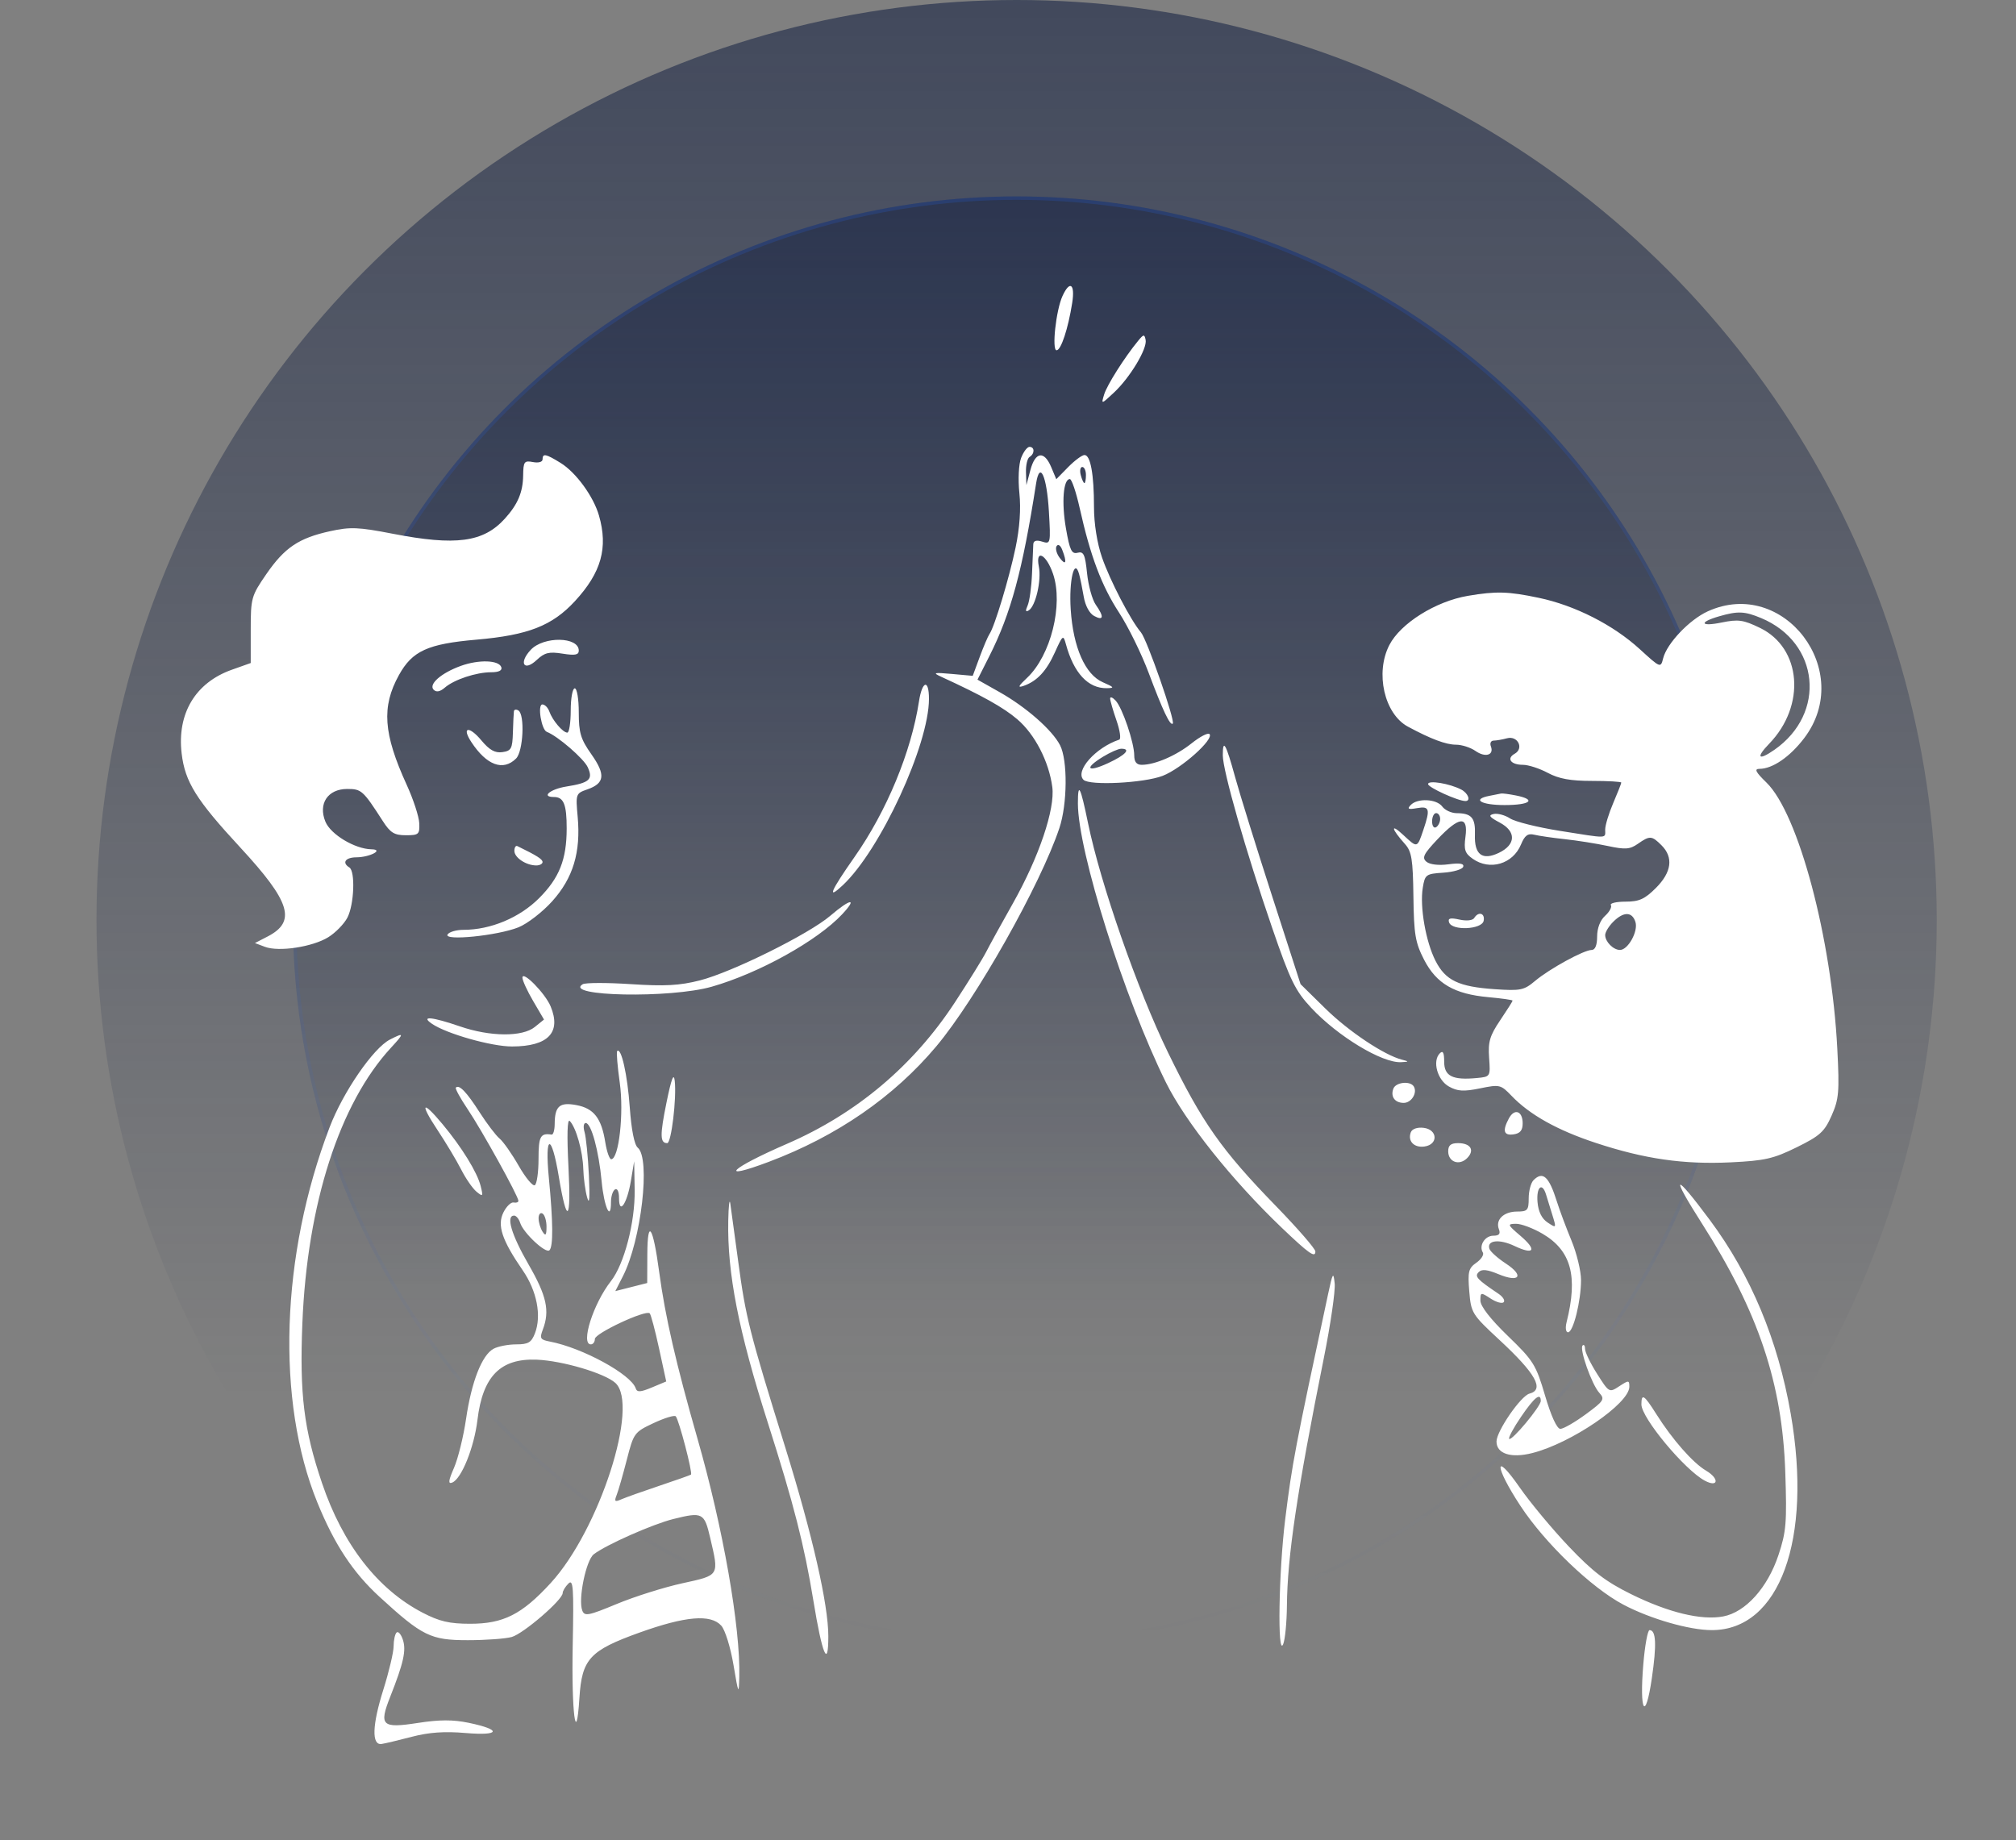 <svg width="585" height="534" viewBox="0 0 585 534" fill="none" xmlns="http://www.w3.org/2000/svg">
<rect x="0" y="0" width="585" height="534" fill="#808080" stroke="none"/>
<circle cx="295" cy="267" r="267" fill="url(#paint0_linear_3195_64685)"/>
<circle cx="295" cy="267" r="210" fill="url(#paint1_linear_3195_64685)"/>
<circle cx="295" cy="267" r="209.5" stroke="url(#paint2_linear_3195_64685)" stroke-opacity="0.2"/>
<path fill-rule="evenodd" clip-rule="evenodd" d="M308.302 85.93C306.421 90.055 305.163 101.654 306.595 101.654C307.881 101.654 309.948 95.392 311.127 87.93C312.007 82.364 310.433 81.251 308.302 85.93ZM330.269 98.897C326.289 103.744 321.219 111.756 320.392 114.502C319.519 117.396 319.544 117.391 323.258 113.918C327.919 109.559 332.949 101.186 332.437 98.637C332.096 96.937 331.854 96.966 330.269 98.897ZM296.306 132.898C295.598 134.741 295.385 139.096 295.804 143.118C296.281 147.676 295.896 153.187 294.706 158.886C292.84 167.818 288.595 181.889 287.13 183.998C286.684 184.64 285.408 187.634 284.293 190.651L282.268 196.134L276.208 195.586C270.973 195.113 270.546 195.222 273.069 196.38C285.036 201.873 291.193 205.315 295.222 208.764C300.29 213.102 304.368 220.995 305.352 228.378C306.207 234.787 301.468 248.794 293.914 262.18C290.629 268.002 287.137 274.342 286.157 276.27C285.176 278.197 281.087 284.791 277.072 290.923C265.035 309.303 248.528 323.204 228.353 331.955C211.801 339.135 208.093 342.82 223.11 337.168C242.834 329.743 259.372 318.337 271.681 303.672C283.202 289.943 301.921 256.751 307.41 240.313C309.741 233.336 309.841 220.597 307.601 216.264C305.309 211.833 297.771 205.215 290.056 200.861L283.643 197.242L287.118 190.356C293.355 178 296.71 165.595 300.649 140.338C301.702 133.574 303.769 138.084 304.369 148.459C304.907 157.754 304.862 157.957 302.427 157.184C300.757 156.654 299.902 156.901 299.839 157.931C299.789 158.777 299.622 162.623 299.469 166.478C299.316 170.332 298.743 174.491 298.196 175.721C297.499 177.285 297.598 177.711 298.523 177.139C300.522 175.903 302.248 168.415 301.451 164.432C300.398 159.166 303.632 160.838 305.578 166.568C308.61 175.488 304.916 190.252 298.036 196.714C295.454 199.137 295.218 199.679 297.013 199.055C300.933 197.691 303.665 194.758 306.138 189.254C308.38 184.27 308.543 184.149 309.297 186.925C311.576 195.326 315.739 199.811 321.172 199.72C323.496 199.68 323.336 199.44 320.031 198.003C314.896 195.772 311.41 187.872 310.696 176.851C310.155 168.508 311.766 161.695 313.124 166.579C313.465 167.808 314.076 170.778 314.481 173.18C314.919 175.776 316.144 178.041 317.503 178.768C320.265 180.247 320.432 179.011 317.949 175.467C316.938 174.023 315.808 169.923 315.44 166.356C314.876 160.895 314.445 159.957 312.705 160.412C310.973 160.865 310.423 159.72 309.313 153.346C308.004 145.827 308.541 139.03 310.444 139.03C310.984 139.03 312.275 142.841 313.313 147.498C316.411 161.391 319.656 170.001 324.733 177.796C327.373 181.85 331.238 189.715 333.32 195.276C337.442 206.274 339.567 210.746 340.315 209.997C341.082 209.23 332.833 185.578 331.082 183.523C328.078 180 322.063 168.416 319.761 161.723C318.357 157.643 317.453 151.942 317.453 147.168C317.453 137.587 316.43 132.011 314.679 132.054C313.956 132.072 311.823 133.658 309.939 135.577L306.512 139.068L305.031 135.545C303.002 130.719 300.413 131.086 299.002 136.402L297.839 140.782L297.717 137.055C297.652 135.005 298.122 133.003 298.765 132.606C300.29 131.663 300.27 129.686 298.736 129.686C298.078 129.686 296.984 131.13 296.306 132.898ZM157.437 133.326C157.437 134.07 156.242 134.402 154.652 134.097C152.121 133.614 151.862 133.97 151.806 137.988C151.738 142.864 150.249 146.377 146.487 150.529C140.267 157.392 132.291 158.46 113.923 154.891C104.013 152.965 101.656 152.868 95.819 154.151C86.688 156.157 82.583 158.918 77.27 166.633C72.927 172.938 72.757 173.549 72.757 182.802V192.417L67.274 194.364C56.702 198.119 51.342 207.064 52.711 218.666C53.685 226.922 56.928 232.122 69.739 245.968C84.304 261.714 86.062 267.436 77.664 271.779L73.976 273.685L76.871 274.778C80.909 276.302 90.676 274.822 95.256 271.991C97.367 270.688 99.87 268.12 100.817 266.287C102.771 262.508 103.14 252.834 101.373 251.742C99.147 250.366 100.22 248.822 103.417 248.804C107.333 248.782 111.54 246.547 107.797 246.477C102.982 246.389 95.97 242.184 94.429 238.465C92.266 233.242 95.117 228.966 100.761 228.966C104.894 228.966 105.345 229.373 111.099 238.31C113.272 241.687 114.432 242.398 117.772 242.398C121.517 242.398 121.801 242.142 121.659 238.894C121.573 236.966 119.941 231.973 118.031 227.798C111.224 212.918 110.669 205.115 115.764 195.912C119.645 188.9 124.103 186.865 138.28 185.634C153.264 184.333 160.259 181.594 166.843 174.45C174.487 166.158 176.5 158.994 173.816 149.635C172.22 144.074 167.151 137.113 162.685 134.353C158.362 131.682 157.437 131.501 157.437 133.326ZM313.61 137.862C313.947 139.146 314.423 140.198 314.67 140.198C314.915 140.198 315.117 139.146 315.117 137.862C315.117 136.577 314.64 135.526 314.059 135.526C313.476 135.526 313.275 136.577 313.61 137.862ZM306.596 158.499C306.184 159.165 306.602 160.707 307.525 161.926C309.329 164.31 309.659 163.199 308.228 159.547C307.718 158.244 307.027 157.801 306.596 158.499ZM425.964 172.917C416.617 174.497 406.425 180.877 403.162 187.187C398.983 195.269 401.695 207.186 408.557 210.886C415.186 214.461 419.598 216.118 422.492 216.118C424.178 216.118 426.726 216.936 428.155 217.937C431.013 219.939 433.603 219.153 432.618 216.584C432.272 215.684 432.63 214.943 433.413 214.933C434.197 214.925 435.946 214.62 437.304 214.256C440.42 213.42 442.295 217.198 439.532 218.744C437.057 220.128 438.416 221.958 441.918 221.958C443.488 221.958 446.734 223.009 449.132 224.294C452.344 226.015 455.722 226.63 461.975 226.63C466.643 226.63 470.461 226.849 470.461 227.117C470.461 227.384 469.41 230.056 468.125 233.054C466.84 236.051 465.789 239.511 465.789 240.743C465.789 243.429 466.931 243.397 452.572 241.114C446.112 240.087 439.636 238.467 438.182 237.514C436.727 236.56 434.59 235.982 433.434 236.228C431.787 236.579 432.17 237.119 435.201 238.728C440.029 241.289 439.909 245.13 434.929 247.51C430.124 249.806 427.782 248.027 427.992 242.241C428.17 237.356 427.037 236.019 422.701 235.991C421.167 235.982 419.286 235.12 418.522 234.076C416.88 231.83 411.296 231.563 409.345 233.638C408.261 234.79 408.649 234.978 411.185 234.53C414.811 233.888 415.078 234.776 413.056 240.764C411.222 246.188 411.329 246.16 407.196 242.312C403.376 238.756 403.704 240.51 407.688 244.943C409.636 247.109 410 249.367 410.142 260.159C410.288 271.209 410.685 273.563 413.243 278.532C416.815 285.469 422.012 288.493 431.909 289.39C435.768 289.74 438.925 290.19 438.925 290.39C438.925 290.589 437.301 293.158 435.318 296.096C432.305 300.562 431.777 302.349 432.106 306.959C432.5 312.468 432.494 312.479 428.544 312.856C421.51 313.528 419.069 312.311 419.069 308.134C419.069 305.478 418.71 304.777 417.81 305.677C415.572 307.915 417.08 313.439 420.441 315.317C422.955 316.722 424.718 316.826 429.472 315.853C435.16 314.687 435.499 314.767 438.585 317.988C443.891 323.527 451.899 328.004 463.101 331.696C477.247 336.357 488.536 337.98 502.249 337.324C512.081 336.854 514.636 336.27 521.355 332.962C528.118 329.633 529.416 328.455 531.49 323.767C533.613 318.966 533.79 316.893 533.144 304.339C531.492 272.276 521.865 236.117 512.577 227.096C509.449 224.058 508.974 223.126 510.557 223.126C514.331 223.126 519.365 219.68 523.496 214.27C538.372 194.788 517.612 167.399 495.562 177.416C490.244 179.833 483.698 186.716 482.615 191.028C481.892 193.908 481.847 193.891 475.808 188.373C468.116 181.342 457.011 175.701 446.517 173.494C437.635 171.626 434.17 171.528 425.964 172.917ZM498.842 178.865C492.881 180.589 493.399 181.927 499.542 180.669C504.418 179.67 505.847 179.869 510.705 182.221C522.765 188.059 524.099 204.76 513.388 215.826C509.425 219.921 510.207 220.861 514.876 217.614C530.062 207.055 528.012 186.46 511.07 179.382C506.254 177.369 504.301 177.286 498.842 178.865ZM154.015 188.583C150.445 192.383 152.02 195.033 155.758 191.521C158.028 189.389 159.329 189.07 163.228 189.694C166.861 190.276 167.949 190.071 167.949 188.809C167.949 184.754 157.765 184.59 154.015 188.583ZM133.708 193.254C127.992 195.328 124.272 198.603 125.846 200.178C126.624 200.956 127.704 200.748 129.085 199.553C131.779 197.222 138.193 195.094 142.525 195.094C144.743 195.094 145.783 194.579 145.472 193.634C144.789 191.551 138.924 191.362 133.708 193.254ZM266.668 203.562C264.402 218.252 257.315 235.365 247.979 248.688C240.943 258.731 239.873 261.297 244.553 256.909C255.444 246.698 269.565 216.155 269.565 202.809C269.565 197 267.601 197.51 266.668 203.562ZM165.613 206.19C165.613 209.723 165.169 212.614 164.626 212.614C163.335 212.614 160.323 209.077 159.403 206.482C159.004 205.357 158.094 204.438 157.381 204.438C155.903 204.438 157.096 211.79 158.671 212.394C161.827 213.603 169.411 220.158 170.552 222.663C172.165 226.202 171.074 227.186 164.35 228.261C159.623 229.017 156.916 231.302 160.747 231.302C163.577 231.302 164.447 233.458 164.438 240.449C164.427 249.437 162.311 254.78 156.429 260.664C150.769 266.326 142.371 269.846 134.518 269.846C132.424 269.846 130.335 270.454 129.874 271.198C128.682 273.129 144.384 271.544 150.434 269.124C153.01 268.092 157.428 264.682 160.248 261.543C166.302 254.811 168.561 247.324 167.632 237.076C167.027 230.403 167.078 230.259 170.418 229.094C175.486 227.328 175.779 224.823 171.613 218.911C168.495 214.489 167.949 212.672 167.949 206.74C167.949 202.869 167.429 199.766 166.781 199.766C166.138 199.766 165.613 202.656 165.613 206.19ZM322.142 202.728C322.152 203.347 322.978 206.206 323.978 209.082C324.979 211.956 325.345 214.46 324.79 214.645C317.926 216.933 311.855 223.762 314.416 226.314C316.158 228.051 331.926 227.256 337.373 225.157C342.794 223.068 352.41 214.478 350.957 213.024C350.517 212.583 348.185 213.798 345.777 215.722C341.287 219.307 335.132 221.958 331.295 221.958C329.811 221.958 329.133 221.106 329.133 219.245C329.133 215.546 325.694 205.411 323.727 203.312C322.846 202.37 322.133 202.107 322.142 202.728ZM149.125 206.413C149.051 206.932 148.919 209.723 148.833 212.614C148.694 217.272 148.346 217.916 145.774 218.278C143.636 218.58 142.03 217.678 139.667 214.848C136.106 210.581 133.888 210.952 136.759 215.333C141.198 222.109 146.004 223.879 149.762 220.123C151.832 218.052 152.343 207.373 150.429 206.19C149.786 205.792 149.2 205.893 149.125 206.413ZM354.829 219.184C354.829 223.663 361.492 246.967 369.133 269.209C374.417 284.593 375.831 287.491 380.476 292.477C388.193 300.76 401.064 308.544 406.568 308.254C408.904 308.131 408.928 308.065 406.84 307.535C401.68 306.226 391.336 299.322 384.578 292.676L377.396 285.614L369.095 259.918C364.53 245.785 359.727 230.336 358.424 225.588C355.74 215.81 354.829 214.188 354.829 219.184ZM320.081 219.609C314.48 223.023 315.468 224.284 321.54 221.472C326.647 219.107 328.305 217.281 325.337 217.29C324.534 217.293 322.169 218.336 320.081 219.609ZM414.397 227.546C414.397 228.523 423.088 232.47 425.239 232.47C426.871 232.47 426.046 230.2 424.033 229.144C420.682 227.389 414.397 226.346 414.397 227.546ZM312.782 233.151C312.784 247.017 326.226 289.64 338.312 314.108C343.937 325.497 357.543 342.568 371.975 356.343C379.836 363.846 381.693 365.153 381.693 363.185C381.693 362.412 376.53 356.468 370.22 349.976C354.419 333.722 348.842 325.786 338.943 305.47C330.088 287.296 319.343 256.487 315.735 238.927C313.527 228.181 312.781 226.722 312.782 233.151ZM432.209 230.958C426.995 231.963 429.733 233.638 436.589 233.638C444.073 233.638 445.973 232.069 439.947 230.864C437.939 230.462 435.969 230.205 435.567 230.292C435.165 230.38 433.655 230.679 432.209 230.958ZM415.565 238.378C415.565 239.701 416.09 240.459 416.733 240.062C417.375 239.664 417.901 238.583 417.901 237.657C417.901 236.73 417.375 235.974 416.733 235.974C416.09 235.974 415.565 237.056 415.565 238.378ZM417.132 243.567C413.076 247.865 412.548 248.941 413.931 250.088C414.921 250.91 417.486 251.208 420.312 250.828C423.608 250.387 424.901 250.605 424.589 251.552C424.344 252.299 421.752 253.067 418.829 253.26C413.756 253.594 413.486 253.794 412.855 257.677C411.962 263.186 413.733 273.31 416.56 278.852C419.458 284.53 423.261 286.354 433.707 287.074C441.232 287.592 442.22 287.39 445.45 284.672C449.624 281.161 459.63 275.686 461.875 275.686C462.885 275.686 463.453 274.282 463.453 271.779C463.453 269.37 464.338 267.07 465.761 265.782C467.03 264.634 467.788 263.238 467.444 262.681C467.1 262.125 469.005 261.67 471.677 261.67C475.644 261.67 477.262 260.942 480.506 257.698C485.082 253.122 485.648 248.825 482.141 245.318C479.312 242.489 478.742 242.454 475.265 244.889C472.959 246.504 471.618 246.6 466.536 245.513C463.234 244.806 457.642 243.918 454.109 243.54C450.576 243.16 446.581 242.581 445.233 242.249C443.343 241.787 442.453 242.437 441.358 245.084C439.009 250.753 432.353 252.734 427.372 249.247C425.083 247.643 424.741 246.611 425.249 242.823C426.079 236.639 423.441 236.881 417.132 243.567ZM149.261 246.931C149.261 248.889 152.667 251.158 155.608 251.158C156.613 251.158 157.437 250.716 157.437 250.178C157.437 249.347 155.798 248.308 150.137 245.55C149.656 245.315 149.261 245.937 149.261 246.931ZM240.949 265.755C234.709 271.094 212.422 282.142 203.094 284.52C197.201 286.022 192.93 286.254 183.031 285.607C176.116 285.156 169.836 285.169 169.078 285.638C163.35 289.177 194.57 289.774 206.531 286.354C220.244 282.432 237.167 273.033 244.379 265.332C248.931 260.472 246.818 260.733 240.949 265.755ZM427.787 266.411C427.338 267.135 425.562 267.325 423.491 266.871C420.806 266.281 420.086 266.475 420.488 267.679C421.321 270.176 430.034 269.777 430.527 267.218C430.956 264.99 429.017 264.419 427.787 266.411ZM468.125 267.51C466.84 268.794 465.789 270.529 465.789 271.364C465.789 273.306 468.153 275.686 470.084 275.686C472.429 275.686 475.423 270.264 474.568 267.567C473.605 264.535 471.122 264.512 468.125 267.51ZM151.597 283.727C151.597 284.536 153.005 287.602 154.727 290.539L157.857 295.88L155.181 298.047C151.583 300.961 142.242 300.888 133.493 297.878C125.354 295.078 121.893 294.754 125.348 297.117C129.602 300.024 142.652 303.718 148.611 303.7C159.06 303.67 162.924 299.646 159.783 292.064C158.221 288.291 151.597 281.545 151.597 283.727ZM113.15 301.691C108.327 304.156 99.557 316.908 95.654 327.128C81.459 364.301 80.074 406.518 92.081 436.024C97.029 448.179 102.402 456.335 110.133 463.422C122.567 474.819 124.966 475.998 135.742 475.998C140.93 475.998 146.663 475.582 148.485 475.074C151.87 474.13 163.277 464.297 163.277 462.323C163.277 461.722 164.02 460.488 164.928 459.579C166.353 458.155 166.526 460.635 166.189 477.553C165.803 496.848 167.187 507.626 168.137 492.72C168.854 481.457 171.129 478.982 185.531 473.81C198.893 469.011 206.223 468.385 209.297 471.781C210.406 473.006 211.982 478.077 212.84 483.169C214.286 491.767 214.393 491.986 214.526 486.642C214.885 472.292 209.825 443.44 202.419 417.598C196.196 395.886 192.999 381.976 191.282 369.149C189.493 355.781 187.885 353.387 187.84 364.019L187.805 372.346L183.178 373.52L178.552 374.695L180.752 370.38C186.087 359.924 188.826 336.189 185.06 333.062C184.073 332.244 183.208 327.867 182.746 321.374C182.075 311.912 180.272 303.853 179.092 305.034C178.831 305.293 179.172 309.448 179.847 314.265C181.081 323.055 179.58 336.422 177.359 336.422C176.844 336.422 176.066 334.187 175.631 331.458C174.52 324.496 172.309 321.658 167.261 320.711C162.378 319.795 160.988 321.005 160.958 326.202C160.949 327.969 160.546 329.352 160.065 329.276C156.811 328.762 156.269 329.771 156.269 336.353C156.269 340.17 155.785 343.591 155.193 343.956C154.602 344.322 152.496 341.786 150.514 338.322C148.532 334.858 146.038 331.305 144.972 330.426C143.907 329.548 141.288 326.105 139.153 322.775C135.377 316.883 133.246 314.671 132.28 315.637C132.02 315.897 133.561 318.716 135.705 321.899C139.826 328.018 150.429 347.167 150.429 348.489C150.429 348.918 149.807 349.139 149.047 348.978C148.287 348.818 146.955 350.107 146.089 351.844C144.214 355.6 145.64 359.883 151.693 368.681C155.804 374.656 157.197 381.847 155.232 386.938C154.197 389.615 153.293 390.15 149.797 390.15C147.49 390.15 144.537 390.72 143.234 391.418C139.86 393.224 136.833 400.928 135.245 411.758C134.492 416.897 132.914 423.302 131.739 425.991C130.12 429.697 129.99 430.732 131.201 430.267C133.892 429.234 137.582 420.091 138.549 412.059C140.076 399.373 145.234 394.151 155.798 394.594C163.236 394.905 175.452 398.523 178.559 401.334C185.637 407.74 173.919 444.014 159.794 459.421C151.451 468.521 146.072 471.24 136.413 471.237C130.414 471.234 127.526 470.562 122.647 468.027C109.584 461.241 99.487 448.241 93.455 430.446C88.165 414.838 86.908 404.613 87.742 383.979C89.142 349.36 98.537 320.197 113.505 304.01C117.365 299.834 117.323 299.557 113.15 301.691ZM193.4 319.989C191.467 329.481 191.509 331.75 193.62 331.75C194.802 331.75 196.37 318.702 195.794 313.664C195.514 311.208 194.812 313.063 193.4 319.989ZM404.329 315.926C403.438 318.249 404.757 320.07 407.333 320.07C409.574 320.07 411.373 317.118 410.243 315.292C409.205 313.611 405.046 314.057 404.329 315.926ZM126.959 327.954C129.407 331.648 132.498 336.807 133.827 339.42C135.155 342.033 137.156 344.923 138.273 345.844C140.14 347.382 140.238 347.25 139.48 344.209C138.485 340.213 133.997 332.933 128.381 326.202C122.482 319.134 121.728 320.064 126.959 327.954ZM437.836 324.593C435.914 328.186 436.34 329.611 439.217 329.203C441.114 328.934 441.845 328.045 441.845 326.007C441.845 322.402 439.459 321.561 437.836 324.593ZM164.959 338.758C165.772 354.597 164.524 355.76 162.137 341.39C160.035 328.731 158.024 329.013 159.261 341.792C160.504 354.64 160.565 361.716 159.44 362.839C158.379 363.901 151.874 357.822 150.947 354.904C150.576 353.733 149.782 352.774 149.183 352.774C146.752 352.774 148.38 358.298 153.349 366.912C158.642 376.089 159.589 380.4 157.512 385.864C156.54 388.42 156.766 388.805 159.556 389.336C168.969 391.128 183.106 398.83 184.466 402.908C184.864 404.101 185.817 404.051 189.145 402.661L193.324 400.915L191.248 391.349C190.106 386.088 188.884 381.496 188.533 381.144C187.412 380.024 172.621 386.929 172.621 388.573C172.621 389.441 172.095 390.15 171.453 390.15C168.399 390.15 172.156 378.311 177.275 371.803C181.134 366.896 184.317 354.675 184.163 345.351L184.026 337.006L183.07 342.714C181.954 349.369 179.629 352.727 179.629 347.682C179.629 345.831 179.131 344.767 178.461 345.182C177.818 345.579 177.293 347.217 177.293 348.823C177.293 354.715 175.28 350.285 174.588 342.869C173.755 333.951 171.563 325.91 169.964 325.91C169.348 325.91 169.195 327.092 169.625 328.538C170.054 329.984 170.62 335.633 170.883 341.094C171.202 347.711 171.034 349.854 170.377 347.518C169.836 345.59 169.331 341.859 169.255 339.224C169.106 334.09 167.173 327.232 165.336 325.326C164.613 324.576 164.479 329.38 164.959 338.758ZM409.398 328.581C408.41 331.157 410.321 333.158 413.361 332.727C417.409 332.155 417.187 327.782 413.086 327.307C411.272 327.096 409.768 327.616 409.398 328.581ZM420.237 334.122C420.237 337.231 423.44 338.391 425.722 336.11C428.013 333.817 426.765 331.75 423.088 331.75C421.001 331.75 420.237 332.385 420.237 334.122ZM444.998 342.495C444.228 343.266 443.597 345.631 443.597 347.751C443.597 351.219 443.259 351.606 440.235 351.606C436.346 351.606 433.891 353.974 434.942 356.713C435.465 358.077 435.012 358.614 433.335 358.614C430.882 358.614 429.069 361.513 430.288 363.484C430.681 364.12 429.834 365.458 428.408 366.457C426.125 368.057 425.878 369.051 426.351 374.757C426.873 381.057 427.121 381.454 435.153 388.907C445.647 398.642 448.238 403.291 443.818 404.446C441.304 405.103 434.253 415.347 434.253 418.34C434.253 421.899 438.427 423.257 444.597 421.704C455.894 418.863 472.797 407.326 472.797 402.459C472.797 400.523 472.613 400.513 469.871 402.31C466.969 404.211 466.916 404.182 463.447 398.712C461.523 395.678 459.949 392.424 459.949 391.479C459.949 390.534 459.626 390.082 459.234 390.475C458.24 391.469 461.882 401.784 464.087 404.222C465.754 406.062 465.438 406.56 460.139 410.449C456.972 412.775 453.661 414.675 452.784 414.672C451.796 414.668 450.11 411.003 448.352 405.036C445.702 396.041 444.989 394.898 437.548 387.704C432.497 382.822 429.581 379.07 429.581 377.457C429.581 375.002 429.686 374.981 432.537 376.848C434.163 377.915 435.872 378.395 436.333 377.916C436.796 377.438 436.122 376.338 434.837 375.472C428.554 371.241 427.83 370.449 429.082 369.177C429.986 368.259 431.577 368.422 434.784 369.762C440.929 372.331 442.41 370.271 436.981 366.708C434.602 365.147 432.446 363.213 432.189 362.411C431.391 359.915 435.063 359.502 439.469 361.593C445.199 364.312 446.072 362.813 441.187 358.637C437.409 355.406 437.332 355.202 439.885 355.157C441.376 355.131 444.847 356.428 447.596 358.039C455.922 362.919 457.946 370.351 454.589 383.724C454.177 385.367 454.361 386.646 455.012 386.646C456.523 386.646 458.781 377.567 458.781 371.493C458.781 368.867 457.533 363.713 456.009 360.039C454.485 356.364 452.578 351.255 451.769 348.686C449.484 341.414 447.705 339.789 444.998 342.495ZM493.904 355.133C510.235 380.713 517.184 401.439 518.048 427.137C518.544 441.91 518.331 444.502 516.067 451.308C512.909 460.795 506.517 467.891 500.03 469.108C493.702 470.294 484.171 467.993 473.374 462.672C465.983 459.029 462.188 456.132 455.27 448.853C450.455 443.788 444.021 436.05 440.969 431.657C433.449 420.832 433.634 425.496 441.18 436.99C448.307 447.846 461.77 460.776 471.053 465.679C478.889 469.819 490.201 473.078 496.733 473.078C516.392 473.078 525.978 446.774 519.627 410.259C515.905 388.86 508.059 370.07 496.16 354.062C485.696 339.984 484.573 340.518 493.904 355.133ZM446.155 348.844C446.394 351.662 447.385 353.665 449.095 354.793C451.636 356.473 451.656 356.441 450.46 352.59C449.793 350.443 448.966 347.765 448.622 346.642C447.497 342.967 445.783 344.497 446.155 348.844ZM211.324 354.242C211.017 369.504 214.287 386.204 222.818 412.926C230.32 436.427 233.395 448.447 236.04 464.61C238.595 480.235 240.365 484.44 240.365 474.889C240.365 465.677 235.761 445.464 227.892 420.132C217.45 386.517 216.392 382.338 214.229 366.206C213.195 358.497 212.155 350.876 211.916 349.27C211.678 347.664 211.411 349.9 211.324 354.242ZM156.286 353.581C156.297 354.743 156.814 356.482 157.437 357.446C158.322 358.816 158.573 358.513 158.587 356.054C158.597 354.326 158.079 352.587 157.437 352.19C156.794 351.792 156.277 352.419 156.286 353.581ZM385.384 375.55C375.789 420.27 374.945 424.701 372.934 440.958C371.051 456.173 370.648 481.124 372.349 477.166C372.901 475.881 373.39 470.854 373.435 465.995C373.568 451.652 376.345 433.027 384.156 394.081C386.106 384.359 387.518 374.635 387.295 372.473C386.932 368.974 386.722 369.311 385.384 375.55ZM441.365 411.183C439.175 414.397 437.628 417.274 437.93 417.575C438.655 418.301 447.101 408.165 447.101 406.572C447.101 404.011 445.225 405.52 441.365 411.183ZM476.301 407.58C476.301 411.484 488.846 426.575 494.694 429.704C498.633 431.812 498.994 429.121 495.082 426.811C491.217 424.527 485.271 417.763 480.568 410.298C477.09 404.779 476.301 404.277 476.301 407.58ZM189.663 412.992C184.066 415.617 183.879 415.874 181.881 423.648C180.755 428.029 179.433 432.625 178.944 433.861C178.193 435.758 178.405 435.954 180.302 435.121C181.537 434.578 186.491 432.813 191.309 431.2C196.127 429.586 200.265 428.122 200.505 427.947C201.063 427.537 197.005 411.996 196.088 411.03C195.708 410.63 192.817 411.513 189.663 412.992ZM195.397 440.834C189.361 442.339 175.939 448.283 172.304 451.061C170.047 452.787 167.722 464.119 168.958 467.379C169.62 469.126 170.704 468.921 179.002 465.474C184.117 463.349 192.659 460.656 197.982 459.489C208.89 457.098 208.682 457.439 206.063 446.214C204.381 439.004 203.838 438.73 195.397 440.834ZM115.072 473.783C114.604 474.251 114.221 476.04 114.221 477.755C114.221 479.472 112.872 485.163 111.223 490.403C107.998 500.648 107.809 506.527 110.717 506.121C111.68 505.987 115.622 505.05 119.477 504.04C124.47 502.731 128.96 502.413 135.092 502.936C145.162 503.796 145.719 501.995 136.008 499.979C131.452 499.033 127.537 499.042 121.276 500.014C110.802 501.639 109.917 500.804 113.23 492.423C117.127 482.565 117.928 478.944 116.899 475.855C116.363 474.247 115.541 473.315 115.072 473.783ZM476.854 482.978C475.697 496.867 477.46 499.808 479.321 487.094C480.761 477.259 480.565 473.078 478.663 473.078C478.122 473.078 477.308 477.532 476.854 482.978Z" fill="white"/>
<defs>
<linearGradient id="paint0_linear_3195_64685" x1="295" y1="-272.5" x2="295" y2="405" gradientUnits="userSpaceOnUse">
<stop stop-color="#182444"/>
<stop offset="1" stop-color="#182444" stop-opacity="0"/>
</linearGradient>
<linearGradient id="paint1_linear_3195_64685" x1="295" y1="-157.326" x2="295" y2="375.539" gradientUnits="userSpaceOnUse">
<stop stop-color="#182444"/>
<stop offset="1" stop-color="#182444" stop-opacity="0"/>
</linearGradient>
<linearGradient id="paint2_linear_3195_64685" x1="295" y1="57" x2="295" y2="477" gradientUnits="userSpaceOnUse">
<stop stop-color="#2463EB"/>
<stop offset="1" stop-color="#2463EB" stop-opacity="0"/>
</linearGradient>
</defs>
</svg>
